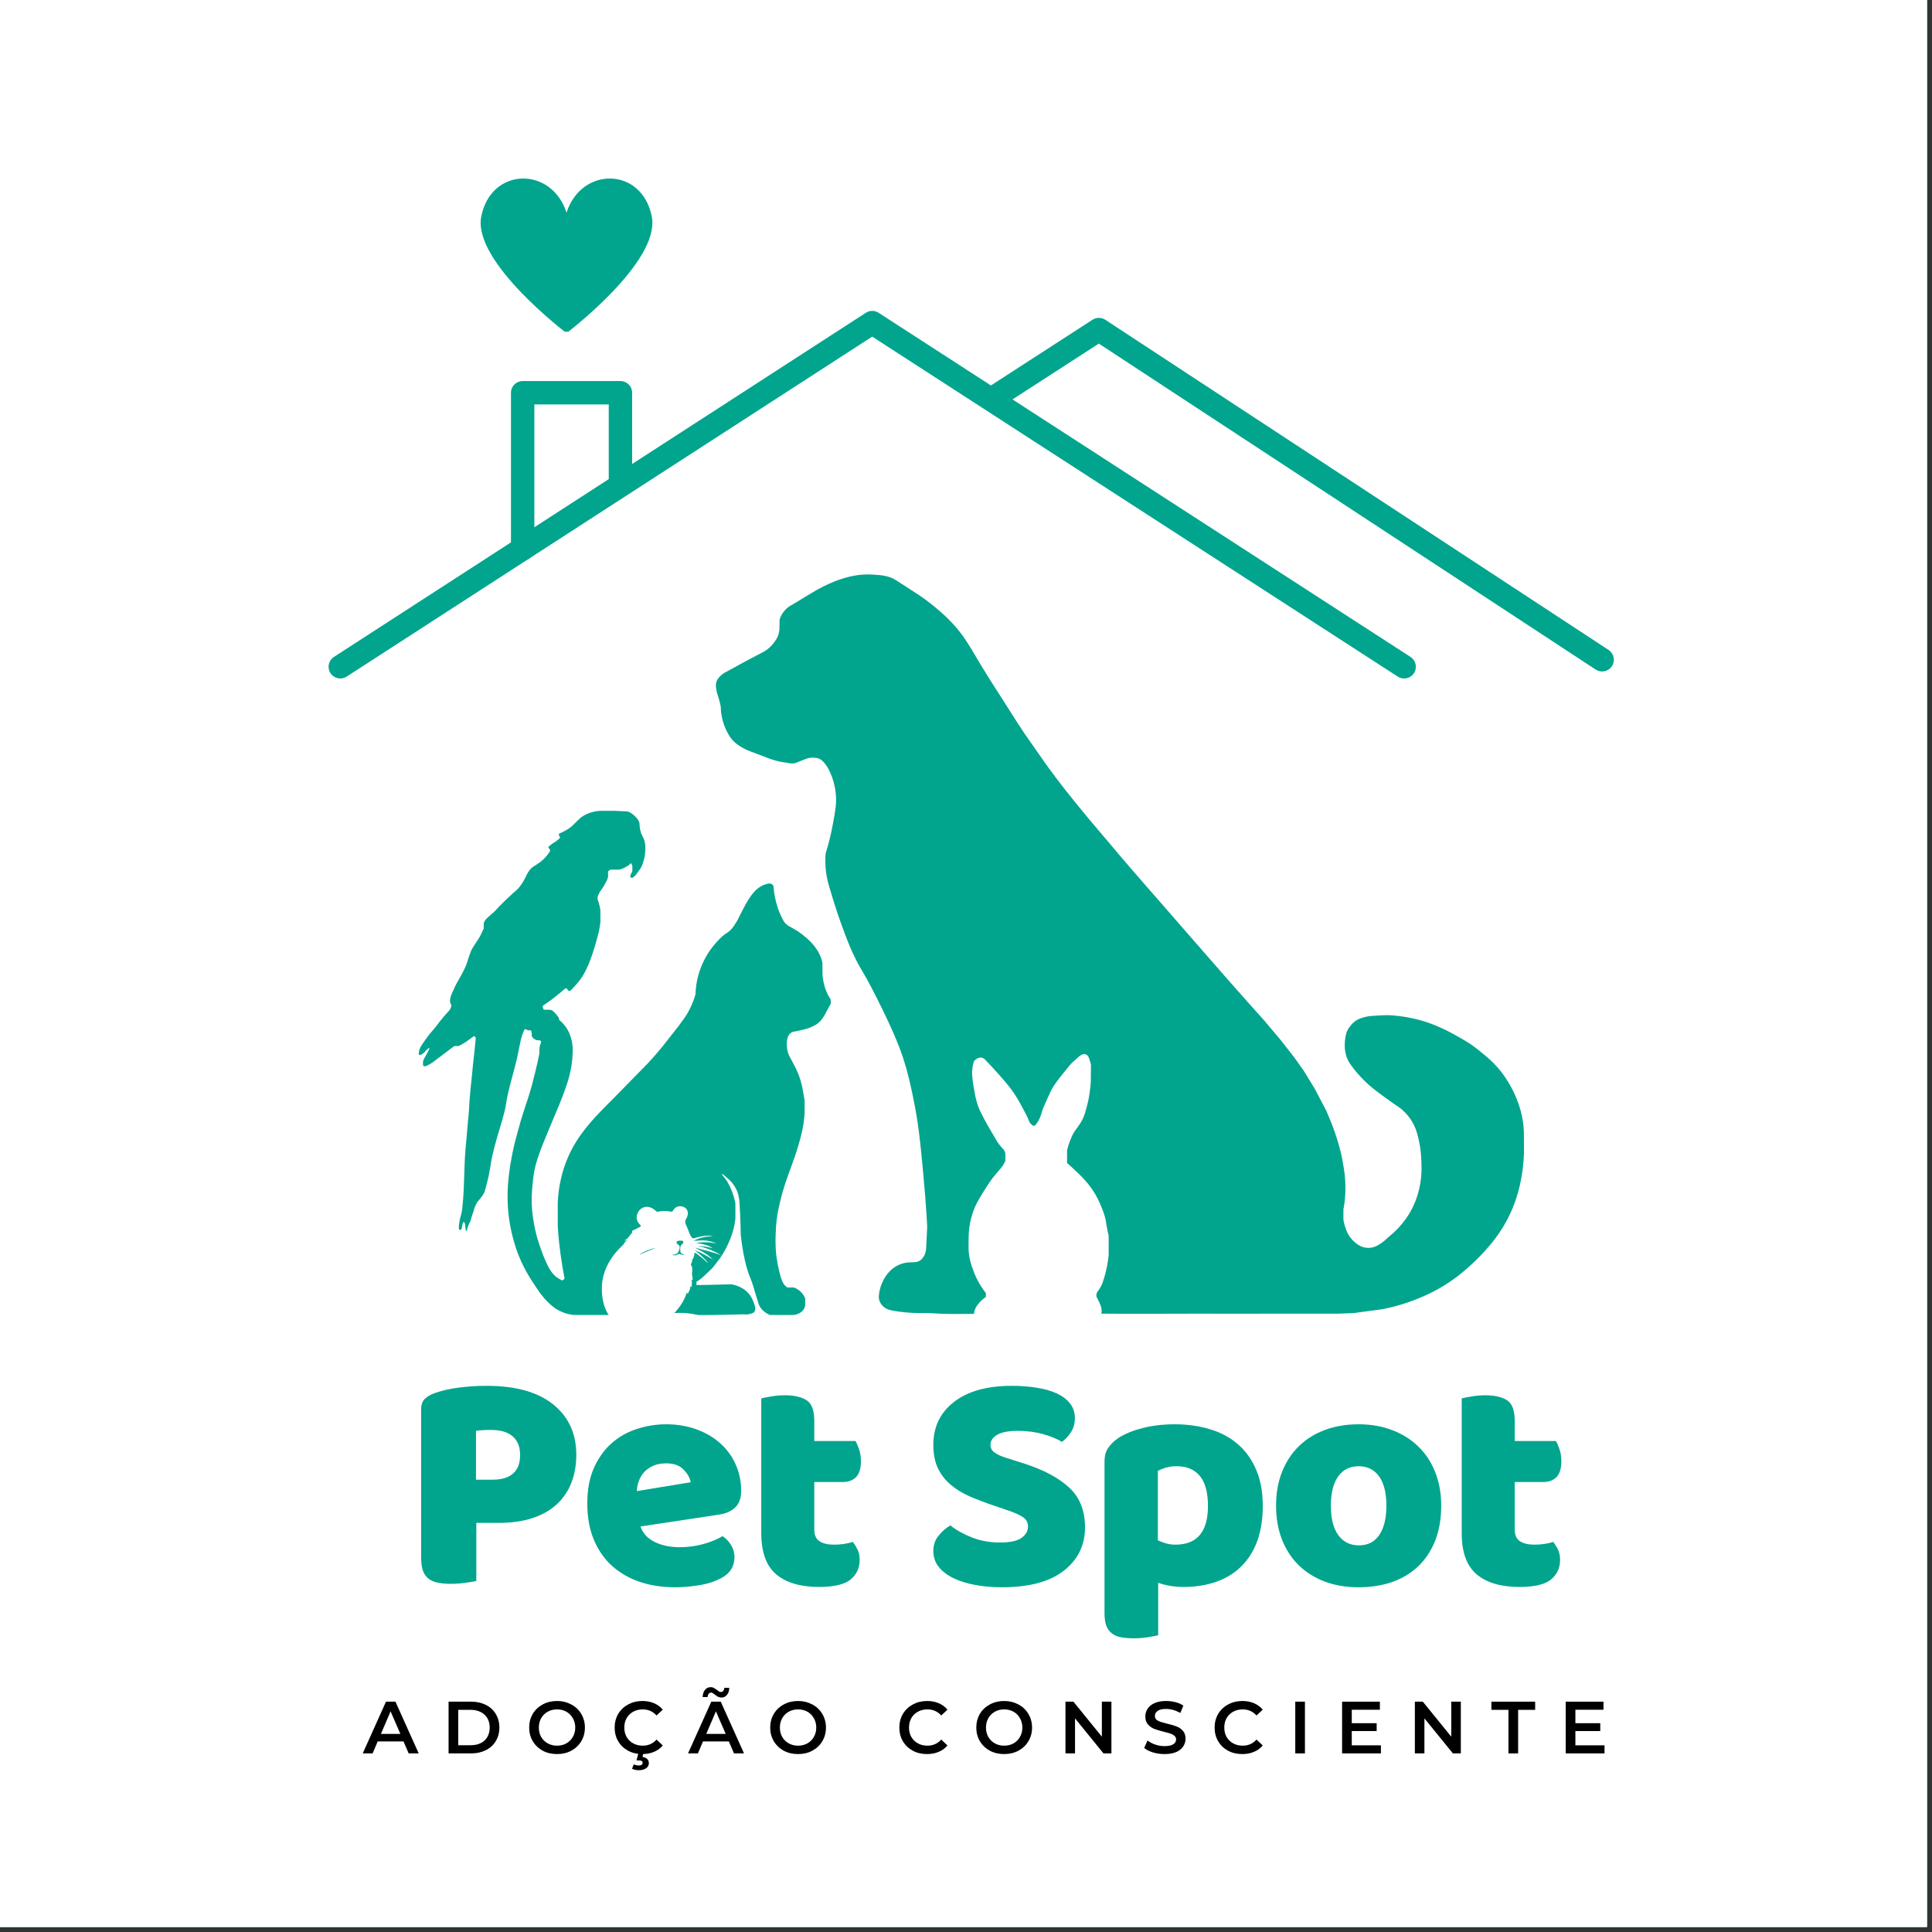 <svg xmlns="http://www.w3.org/2000/svg" xmlns:xlink="http://www.w3.org/1999/xlink" width="375" zoomAndPan="magnify" viewBox="0 0 281.25 281.25" height="375" preserveAspectRatio="xMidYMid meet" version="1.0"><rect x="0" y="0" width="281.25" height="281.25" fill="#333333" stroke="none"/><defs><clipPath id="786a454751"><path d="M 0 0 L 280.504 0 L 280.504 280.504 L 0 280.504 Z M 0 0 " clip-rule="nonzero"/></clipPath><clipPath id="7c6157788d"><path d="M 104 83.609 L 221.883 83.609 L 221.883 191.457 L 104 191.457 Z M 104 83.609 " clip-rule="nonzero"/></clipPath><clipPath id="bf71899af8"><path d="M 60.914 118 L 121 118 L 121 191.457 L 60.914 191.457 Z M 60.914 118 " clip-rule="nonzero"/></clipPath><clipPath id="113b81a9d3"><path d="M 69 25.809 L 95 25.809 L 95 48.289 L 69 48.289 Z M 69 25.809 " clip-rule="nonzero"/></clipPath><clipPath id="96598b749f"><path d="M 47.613 45.137 L 206.277 45.137 L 206.277 98.781 L 47.613 98.781 Z M 47.613 45.137 " clip-rule="nonzero"/></clipPath><clipPath id="c7b13c543e"><path d="M 143 46.199 L 235 46.199 L 235 98 L 143 98 Z M 143 46.199 " clip-rule="nonzero"/></clipPath><clipPath id="efbee8e9cb"><path d="M 87.293 175.527 L 105 175.527 L 105 193.219 L 87.293 193.219 Z M 87.293 175.527 " clip-rule="nonzero"/></clipPath></defs><g clip-path="url(#786a454751)"><path fill="#00ff0080" d="M 0 0 L 280.504 0 L 280.504 280.504 L 0 280.504 Z M 0 0 " fill-opacity="1" fill-rule="nonzero"/><path fill="#ffffff" d="M 0 0 L 280.504 0 L 280.504 280.504 L 0 280.504 Z M 0 0 " fill-opacity="1" fill-rule="nonzero"/><rect x="-28.125" width="337.5" fill="#ffffff" y="-28.125" height="337.5" fill-opacity="1"/><rect x="-28.125" width="337.5" fill="#ffffff" y="-28.125" height="337.5" fill-opacity="1"/></g><g clip-path="url(#7c6157788d)"><path fill="#01a58d" d="M 134.816 181.797 C 134.871 180.719 134.926 179.645 134.98 178.574 C 134.805 175.434 134.586 172.805 134.402 170.867 C 133.98 166.352 133.711 163.527 132.934 159.789 C 132.555 157.969 132.184 156.176 131.402 153.809 C 131.172 153.113 130.328 150.609 127.629 145.266 C 125.324 140.707 125.438 141.543 124.051 138.547 C 124.051 138.547 122.477 135.164 120.695 129.02 C 120.434 128.16 120.266 127.285 120.188 126.387 C 120.129 125.672 120.129 124.953 120.188 124.238 C 120.633 122.836 120.984 121.418 121.242 119.977 C 121.609 118.004 121.789 117.012 121.68 115.68 C 121.441 112.957 120.137 110.633 119.055 110.379 C 118.645 110.281 118.234 110.27 117.816 110.332 C 117.586 110.383 117.395 110.449 117.016 110.59 C 116.645 110.73 116.258 110.891 116.027 110.988 C 115.859 111.07 115.688 111.117 115.508 111.137 C 115.285 111.164 115.062 111.148 114.848 111.094 C 113.961 110.898 114.148 111.051 113.031 110.754 C 112.094 110.508 111.93 110.391 109.297 109.406 C 108.875 109.258 108.477 109.074 108.094 108.855 C 107.926 108.758 107.457 108.492 107.039 108.133 C 106.246 107.445 105.863 106.613 105.609 106.039 C 105.168 105.023 104.938 103.969 104.922 102.863 C 104.875 102.645 104.801 102.301 104.691 101.891 C 104.48 101.117 104.359 100.922 104.277 100.371 C 104.211 99.941 104.16 99.582 104.316 99.18 C 104.426 98.891 104.594 98.703 104.746 98.531 C 104.992 98.254 105.281 98.031 105.609 97.863 L 106.793 97.223 C 107.863 96.637 107.945 96.574 108.598 96.227 C 109.152 95.934 109.809 95.59 110.305 95.332 C 111.191 94.875 111.383 94.781 111.707 94.527 C 112.094 94.223 112.426 93.875 112.719 93.48 C 112.926 93.203 113.141 92.906 113.297 92.457 C 113.391 92.172 113.449 91.883 113.469 91.582 C 113.477 91.117 113.48 90.645 113.488 90.176 C 113.59 89.871 113.727 89.582 113.898 89.309 C 114.07 89.051 114.266 88.812 114.492 88.602 C 114.832 88.277 115.047 88.191 115.785 87.758 C 116.02 87.621 115.52 87.906 117.281 86.844 C 117.949 86.438 118.277 86.238 118.363 86.195 C 119.359 85.598 120.395 85.082 121.477 84.648 C 121.781 84.527 122.137 84.391 122.625 84.238 C 123.188 84.062 124.211 83.75 125.562 83.652 C 126.223 83.609 126.891 83.617 127.551 83.684 C 127.953 83.695 128.352 83.742 128.746 83.82 C 129.066 83.883 129.414 83.961 129.852 84.152 C 130.082 84.254 130.301 84.375 130.516 84.512 L 131.383 85.07 L 132.66 85.902 L 133.629 86.527 C 134.965 87.395 136.148 88.402 136.586 88.781 C 137.145 89.258 137.715 89.75 138.414 90.488 C 139.117 91.219 139.508 91.719 139.648 91.898 C 140.137 92.512 140.465 93.008 140.707 93.371 C 141.195 94.105 141.523 94.68 141.676 94.934 C 142.375 96.145 142.98 97.121 144.199 99.09 C 144.461 99.516 144.336 99.301 146.023 101.938 C 148.074 105.168 148.359 105.621 149.086 106.695 C 149.488 107.285 149.891 107.863 150.703 109.02 C 151.605 110.312 152.086 111 152.602 111.711 C 154.277 114.023 155.711 115.793 156.879 117.23 C 157.766 118.324 158.652 119.379 158.754 119.504 L 159.578 120.477 C 161.129 122.285 161.91 123.242 163.301 124.879 C 164.77 126.602 165.891 127.883 167.746 130.008 C 168.68 131.078 169.461 131.977 170.039 132.629 L 175.57 138.977 C 176.668 140.242 177.781 141.508 178.895 142.777 C 179.82 143.824 180.742 144.867 181.66 145.898 L 183.996 148.508 L 186.414 151.379 L 188.422 153.945 C 188.883 154.598 189.344 155.254 189.812 155.902 C 190.336 156.77 190.863 157.633 191.395 158.496 L 193.09 161.73 C 193.359 162.395 193.637 163.066 193.918 163.734 C 194.18 164.402 194.434 165.129 194.672 165.914 C 194.918 166.695 195.078 167.32 195.234 167.973 C 195.391 168.621 195.457 169.16 195.574 169.754 C 195.836 171.219 195.914 172.695 195.812 174.18 C 195.797 174.488 195.766 174.828 195.711 175.191 C 195.664 175.555 195.621 175.77 195.566 176.023 L 195.566 177.551 C 195.613 177.832 195.676 178.105 195.754 178.383 C 195.863 178.766 195.988 179.188 196.258 179.668 C 196.543 180.164 196.91 180.594 197.359 180.949 C 197.566 181.113 197.879 181.355 198.355 181.52 C 198.617 181.613 198.887 181.656 199.168 181.664 C 199.453 181.664 199.734 181.625 200.004 181.535 C 200.438 181.398 200.719 181.203 201.062 180.973 C 201.461 180.703 201.828 180.395 202.168 180.055 C 202.883 179.484 203.527 178.848 204.102 178.145 C 204.535 177.621 204.926 177.062 205.27 176.477 C 205.531 176.023 205.758 175.559 205.957 175.082 C 206.285 174.289 206.531 173.465 206.695 172.625 C 207 171.043 206.953 169.789 206.902 168.785 C 206.867 168.102 206.809 167.082 206.504 165.797 C 206.344 165.137 206.195 164.543 205.871 163.852 C 205.586 163.254 205.008 162.254 203.84 161.316 C 203.238 160.914 202.391 160.34 201.406 159.605 C 200.27 158.762 199.625 158.285 198.871 157.566 C 198.016 156.758 197.246 155.871 196.566 154.91 C 196.277 154.484 196.066 154.027 195.93 153.535 C 195.812 153.09 195.754 152.637 195.762 152.176 C 195.758 151.727 195.801 151.285 195.891 150.848 C 195.926 150.625 195.984 150.402 196.066 150.188 C 196.234 149.77 196.453 149.496 196.625 149.289 C 196.805 149.059 197.008 148.855 197.242 148.68 C 197.598 148.41 197.918 148.293 198.23 148.188 C 198.727 148.02 199.23 147.922 199.75 147.891 C 199.996 147.871 200.348 147.848 200.77 147.824 C 201.359 147.797 201.664 147.777 202.051 147.781 C 202.434 147.785 202.805 147.82 203.199 147.859 C 203.969 147.938 204.566 148.035 204.848 148.086 C 206.691 148.414 208.457 148.988 210.141 149.801 C 211.043 150.219 211.676 150.578 212.344 150.961 C 213.266 151.48 213.891 151.84 214.676 152.426 C 215.039 152.699 215.359 152.961 215.707 153.246 C 216.316 153.742 216.66 154.031 217.07 154.418 C 217.629 154.945 218.141 155.512 218.605 156.121 C 219.027 156.672 219.414 157.254 219.762 157.855 C 220.266 158.727 220.684 159.637 221.02 160.586 C 221.309 161.391 221.527 162.211 221.664 163.059 C 221.773 163.707 221.832 164.363 221.84 165.023 L 221.852 167.945 C 221.828 168.48 221.781 169.168 221.691 169.953 C 221.586 170.863 221.43 171.762 221.227 172.648 C 220.969 173.762 220.625 174.836 220.195 175.895 C 219.797 176.84 219.332 177.754 218.793 178.637 C 218.004 179.941 217.27 180.824 216.734 181.457 C 215.98 182.344 215.176 183.184 214.316 183.973 C 213.496 184.73 212.168 185.949 210.199 187.152 C 209.234 187.75 208.23 188.27 207.188 188.719 C 205.277 189.559 203.301 190.184 201.254 190.586 L 197.066 191.148 L 194.859 191.234 C 191.105 191.227 188.086 191.23 185.977 191.234 C 183.477 191.242 181.977 191.25 179.188 191.246 L 175.016 191.234 L 169.82 191.246 L 164.004 191.254 L 160.336 191.234 C 160.375 191 160.379 190.762 160.344 190.523 C 160.305 190.223 160.211 190.012 160.039 189.621 C 159.914 189.332 159.773 189.051 159.617 188.777 C 159.598 188.664 159.598 188.547 159.617 188.426 C 159.652 188.211 159.746 188.016 159.902 187.859 C 160.055 187.641 160.195 187.414 160.316 187.176 C 160.453 186.887 160.559 186.617 160.723 186.066 C 160.883 185.523 161.008 185.09 161.145 184.402 C 161.258 183.832 161.34 183.254 161.395 182.672 L 161.395 179.906 C 161.352 179.73 161.289 179.465 161.227 179.141 C 161.086 178.48 161.047 178.105 160.992 177.793 C 160.875 177.113 160.699 176.633 160.434 175.945 C 160.172 175.25 159.859 174.578 159.492 173.934 C 159.043 173.164 158.523 172.453 157.922 171.793 C 157.375 171.168 156.832 170.676 155.961 169.863 L 155.336 169.297 L 155.336 167.469 C 155.445 166.984 155.586 166.52 155.77 166.062 C 155.949 165.602 156.125 165.152 156.469 164.633 C 156.703 164.281 156.812 164.211 157.133 163.715 C 157.305 163.461 157.461 163.195 157.602 162.922 C 157.805 162.5 157.961 162.055 158.07 161.598 C 158.258 160.973 158.383 160.43 158.469 160.012 C 158.59 159.383 158.656 158.883 158.699 158.496 C 158.738 158.113 158.773 157.781 158.793 157.531 C 158.797 156.68 158.805 155.824 158.816 154.969 C 158.723 154.617 158.633 154.324 158.555 154.109 C 158.484 153.891 158.438 153.781 158.324 153.668 C 158.207 153.551 158.066 153.477 157.902 153.449 C 157.844 153.441 157.68 153.43 157.363 153.598 C 157.117 153.734 156.973 153.887 156.809 154.043 C 156.203 154.609 156.219 154.531 155.906 154.871 C 155.734 155.047 155.676 155.133 155.309 155.594 C 154.527 156.57 154.527 156.527 154.203 156.961 C 153.879 157.395 153.621 157.727 153.336 158.184 C 153.055 158.645 152.824 159.145 152.418 160.043 C 152.012 160.949 151.785 161.449 151.652 161.91 C 151.566 162.207 151.512 162.449 151.348 162.801 C 151.176 163.176 150.961 163.516 150.695 163.824 C 150.645 163.859 150.59 163.879 150.531 163.887 C 150.355 163.906 150.234 163.762 150.219 163.742 C 150.109 163.664 150.016 163.578 149.941 163.473 C 149.887 163.391 149.84 163.285 149.75 163.074 C 149.711 162.973 149.652 162.844 149.602 162.719 C 149.41 162.32 149.141 161.789 148.801 161.16 C 148.531 160.66 148.109 159.879 147.566 159.086 C 147.027 158.285 146.488 157.645 145.469 156.488 C 144.961 155.91 144.27 155.148 143.422 154.277 C 143.316 154.145 143.184 154.055 143.023 153.996 C 142.691 153.887 142.402 154.023 142.281 154.082 C 142.07 154.184 141.898 154.336 141.766 154.531 C 141.711 154.762 141.652 154.996 141.59 155.227 C 141.562 155.523 141.535 155.824 141.508 156.121 C 141.512 156.305 141.523 156.574 141.555 156.883 C 141.59 157.293 141.641 157.613 141.703 158 C 141.883 159.047 141.969 159.574 142.098 160.062 C 142.203 160.488 142.336 160.902 142.496 161.309 C 142.633 161.66 142.766 161.914 143.016 162.402 C 143.09 162.555 143.387 163.133 143.871 163.984 C 144.363 164.836 144.23 164.574 144.727 165.438 C 144.984 165.895 145.266 166.395 145.566 166.738 C 145.684 166.871 145.785 167.008 145.91 167.137 C 146.031 167.266 146.129 167.367 146.203 167.492 C 146.277 167.621 146.332 167.762 146.355 167.914 L 146.355 168.992 C 146.301 169.117 146.23 169.262 146.141 169.426 C 146.035 169.613 145.914 169.793 145.777 169.961 C 145.68 170.094 145.574 170.219 145.461 170.336 C 145.461 170.336 145.352 170.457 144.812 171.098 C 144.273 171.738 143.797 172.492 143.367 173.164 C 143.008 173.727 142.758 174.168 142.602 174.43 C 142.324 174.918 142.176 175.168 142.004 175.539 C 141.797 176 141.621 176.477 141.48 176.969 C 141.293 177.605 141.16 178.25 141.082 178.906 C 141.02 179.434 141.016 179.789 141.004 180.488 C 140.988 181.52 140.98 182.035 141.066 182.672 C 141.188 183.496 141.391 184.117 141.562 184.613 C 141.734 185.117 141.93 185.605 142.16 186.086 C 142.535 186.852 142.988 187.566 143.52 188.238 L 143.508 188.824 C 143.371 188.906 143.246 188.992 143.129 189.09 C 142.879 189.293 142.656 189.516 142.457 189.773 C 142.234 190.055 142.055 190.285 141.922 190.648 C 141.852 190.852 141.805 191.055 141.785 191.27 L 140.934 191.27 C 140.539 191.27 140.258 191.273 140.184 191.277 C 138.414 191.301 136.93 191.242 136.93 191.242 C 136.051 191.203 135.977 191.172 135.176 191.152 C 134.375 191.137 134.273 191.152 133.602 191.148 C 132.406 191.129 131.219 191.016 130.039 190.809 C 129.551 190.719 129.121 190.629 128.699 190.285 C 128.555 190.168 128.16 189.832 127.996 189.254 C 127.883 188.867 127.934 188.559 128.012 188.07 C 128.117 187.469 128.316 186.895 128.605 186.352 C 128.789 185.988 129.012 185.648 129.273 185.34 C 129.566 184.98 129.906 184.68 130.297 184.426 C 130.863 184.062 131.48 183.852 132.148 183.781 L 133.305 183.734 C 133.477 183.711 133.637 183.66 133.793 183.578 C 134 183.473 134.172 183.324 134.309 183.141 C 134.707 182.652 134.797 182.043 134.816 181.797 Z M 134.816 181.797 " fill-opacity="1" fill-rule="nonzero"/></g><g clip-path="url(#bf71899af8)"><path fill="#01a58d" d="M 96.949 191.422 C 98.832 191.445 100.758 191.449 102.715 191.438 C 104.586 191.422 106.422 191.387 108.227 191.332 C 108.625 191.387 109.016 191.348 109.398 191.219 C 109.52 191.176 109.637 191.121 109.75 191.062 C 109.82 190.98 109.871 190.883 109.902 190.781 C 109.98 190.559 109.945 190.355 109.891 190.137 C 109.789 189.742 109.645 189.367 109.461 189.008 C 109.32 188.738 109.152 188.484 108.949 188.266 C 108.672 187.953 108.352 187.699 107.988 187.5 C 107.516 187.23 107.012 187.047 106.469 186.965 L 101.926 187.07 L 101.383 187.059 L 101.383 186.598 C 101.496 186.523 101.668 186.426 101.863 186.285 C 102.062 186.152 102.234 185.996 102.711 185.547 C 103.188 185.098 103.469 184.84 103.633 184.664 C 103.793 184.484 103.914 184.344 104.16 184.027 C 104.566 183.508 104.988 182.965 105.434 182.18 C 105.801 181.543 106.105 180.887 106.367 180.199 C 106.594 179.621 106.77 179.02 106.895 178.414 C 106.973 178.016 107.023 177.668 107.055 177.41 L 107.055 175.184 C 107.012 174.953 106.949 174.66 106.855 174.332 C 106.77 174.02 106.668 173.711 106.547 173.406 C 106.41 173.051 106.254 172.703 106.074 172.367 C 105.922 172.09 105.754 171.824 105.574 171.566 C 105.414 171.352 105.242 171.141 105.062 170.938 L 105.234 170.938 L 105.793 171.422 C 106.125 171.715 106.18 171.754 106.289 171.867 C 106.488 172.066 106.664 172.285 106.82 172.523 C 107.223 173.086 107.473 173.707 107.574 174.391 C 107.613 174.625 107.641 174.859 107.652 175.098 C 107.688 175.645 107.715 176.195 107.742 176.758 C 107.789 177.75 107.82 178.727 107.832 179.684 C 107.91 180.477 108 181.156 108.094 181.695 C 108.156 182.094 108.258 182.695 108.438 183.488 C 108.551 183.969 108.676 184.496 108.895 185.16 C 109.113 185.828 109.184 185.863 109.469 186.676 C 109.602 187.047 109.613 187.133 110.07 188.645 C 110.449 189.887 110.496 190.02 110.621 190.223 C 111.027 190.875 111.621 191.227 112.062 191.422 L 114.598 191.434 L 115.496 191.426 C 115.766 191.402 116.016 191.336 116.258 191.223 C 116.434 191.137 116.691 191.016 116.914 190.727 C 117.066 190.52 117.172 190.285 117.223 190.027 L 117.215 189.012 C 117.086 188.691 116.898 188.406 116.664 188.152 C 116.352 187.816 115.977 187.566 115.543 187.422 L 114.609 187.422 C 114.469 187.328 114.34 187.219 114.227 187.09 C 114.094 186.934 113.992 186.77 113.91 186.582 C 113.688 186.105 113.566 185.629 113.473 185.23 C 113.379 184.832 113.289 184.465 113.184 183.891 C 113.078 183.316 113.016 182.797 113 182.691 C 113 182.691 112.953 182.223 112.922 181.703 C 112.844 180.387 112.961 178.734 112.98 178.441 C 113 178.145 113.043 177.691 113.117 177.191 C 113.242 176.328 113.387 175.695 113.539 175.051 C 113.793 173.949 114.055 173.086 114.207 172.598 C 114.363 172.113 114.516 171.68 114.863 170.711 C 115.453 169.043 115.488 169.023 115.762 168.207 C 116.195 166.898 116.438 165.996 116.492 165.785 C 116.668 165.105 116.832 164.469 116.965 163.605 C 117.062 162.957 117.109 162.402 117.137 162 C 117.129 161.383 117.129 160.762 117.125 160.141 C 117.098 159.965 117.047 159.703 116.992 159.387 C 116.875 158.703 116.812 158.359 116.762 158.121 C 116.648 157.602 116.496 157.094 116.312 156.594 C 116.035 155.836 115.727 155.262 115.281 154.422 C 114.934 153.781 114.738 153.465 114.625 152.902 C 114.559 152.574 114.527 152.246 114.543 151.91 C 114.531 151.66 114.562 151.41 114.633 151.164 C 114.695 150.949 114.766 150.711 114.973 150.5 C 115.121 150.344 115.297 150.242 115.508 150.188 C 115.984 150.113 116.383 150.023 116.68 149.953 C 117.301 149.805 117.824 149.672 118.438 149.352 C 118.672 149.234 118.879 149.125 119.121 148.922 C 119.488 148.621 119.695 148.305 119.906 147.988 C 120.117 147.664 120.152 147.531 120.609 146.699 L 120.934 146.137 C 120.969 145.953 120.969 145.773 120.934 145.59 C 120.879 145.367 120.773 145.238 120.668 145.074 C 120.559 144.91 120.438 144.645 120.262 144.223 C 120.023 143.652 119.926 143.168 119.859 142.809 C 119.801 142.504 119.762 142.199 119.738 141.895 C 119.73 141.305 119.727 140.719 119.723 140.133 C 119.68 139.93 119.625 139.734 119.559 139.535 C 119.5 139.359 119.211 138.52 118.398 137.539 C 118.082 137.168 117.742 136.824 117.375 136.512 C 116.648 135.883 115.855 135.348 115.004 134.906 C 114.781 134.805 114.586 134.664 114.414 134.492 C 114.207 134.293 114.047 134.062 113.922 133.797 C 113.625 133.227 113.379 132.637 113.184 132.027 C 113.023 131.539 112.898 131.039 112.801 130.531 C 112.715 130.094 112.652 129.648 112.621 129.199 C 112.625 129.082 112.594 128.969 112.531 128.867 C 112.402 128.676 112.188 128.637 112.102 128.617 C 112.008 128.602 111.938 128.598 111.656 128.668 C 111.465 128.711 111.277 128.773 111.098 128.855 C 110.754 129.02 110.441 129.227 110.152 129.477 C 109.957 129.645 109.543 130.035 108.953 130.953 C 108.664 131.406 108.441 131.824 108.016 132.648 C 107.484 133.68 107.465 133.801 107.141 134.32 C 106.695 135.043 106.387 135.383 106.059 135.645 C 105.824 135.828 105.789 135.816 105.477 136.039 C 105.363 136.125 104.945 136.449 104.359 137.102 C 103.703 137.809 103.145 138.59 102.684 139.438 C 101.789 141.09 101.305 142.852 101.246 144.73 C 101.18 144.977 101.078 145.301 100.949 145.66 C 100.766 146.152 100.551 146.629 100.309 147.09 C 99.91 147.844 99.543 148.34 98.859 149.266 C 98.676 149.504 98.344 149.93 97.68 150.77 C 96.941 151.719 96.57 152.188 96.332 152.48 C 95.605 153.359 95.031 154 94.699 154.363 C 93.988 155.148 93.797 155.309 92.164 156.977 C 90.527 158.645 90.578 158.613 89.41 159.797 C 88.375 160.836 88.309 160.879 87.707 161.508 C 86.906 162.34 86.273 163 85.516 163.938 C 85.004 164.574 84.461 165.246 83.855 166.23 C 83.445 166.895 83.078 167.586 82.758 168.297 C 82.27 169.391 81.898 170.527 81.637 171.703 C 81.387 172.816 81.238 173.945 81.195 175.086 L 81.195 178.484 C 81.246 179.445 81.32 180.238 81.387 180.82 C 81.449 181.402 81.508 181.883 81.582 182.453 C 81.664 183.023 81.746 183.629 81.883 184.469 C 81.98 185.043 82.074 185.535 82.145 185.891 C 82.219 186.09 82.164 186.234 81.984 186.34 C 81.855 186.41 81.68 186.375 81.547 186.246 C 81.359 186.156 81.188 186.047 81.023 185.922 C 80.742 185.699 80.488 185.438 80.277 185.145 C 80.137 184.953 79.871 184.574 79.453 183.641 C 79.164 183 78.984 182.496 78.785 181.957 C 78.59 181.41 78.418 180.93 78.238 180.305 C 78.012 179.516 77.832 178.723 77.695 177.914 C 77.57 177.172 77.336 175.703 77.418 173.875 C 77.441 173.305 77.492 172.773 77.516 172.516 C 77.562 172.055 77.641 171.25 77.797 170.418 C 78 169.359 78.266 168.617 78.633 167.578 C 78.828 167.023 79.113 166.336 79.676 164.965 C 79.98 164.219 80.234 163.621 80.516 162.949 C 81.105 161.543 81.211 161.324 81.406 160.84 C 81.734 160.047 82.188 158.883 82.672 157.379 C 82.809 156.922 82.941 156.422 83.055 155.867 C 83.172 155.32 83.234 154.852 83.289 154.398 C 83.312 154.16 83.34 153.828 83.355 153.434 C 83.379 153.082 83.379 152.73 83.355 152.383 C 83.312 151.797 83.191 151.238 82.988 150.695 C 82.805 150.188 82.543 149.719 82.215 149.293 C 81.977 148.984 81.703 148.715 81.402 148.473 C 81.406 148.383 81.391 148.293 81.355 148.211 C 81.328 148.133 81.289 148.062 81.234 148.004 C 81.09 147.801 80.93 147.605 80.758 147.422 C 80.5 147.16 80.375 147.078 80.238 147.035 C 80.145 147.008 80.047 146.992 79.953 146.992 L 79.551 146.992 L 79.164 146.98 C 79.113 146.891 79.074 146.805 79.043 146.75 C 79.012 146.695 78.992 146.602 78.992 146.578 C 78.996 146.492 79.035 146.414 79.102 146.355 L 79.453 146.113 C 79.641 145.984 80.02 145.723 80.34 145.492 C 80.652 145.262 81 144.973 81.609 144.473 L 82.27 143.906 L 82.547 143.906 C 82.555 143.949 82.566 143.988 82.594 144.027 C 82.617 144.059 82.645 144.094 82.672 144.121 C 82.738 144.207 82.734 144.223 82.762 144.246 C 82.785 144.266 82.871 144.281 83.016 144.211 C 83.168 144.137 83.273 143.98 83.43 143.812 C 83.758 143.48 84.059 143.137 84.344 142.773 C 84.875 142.082 85.188 141.441 85.422 140.953 C 85.75 140.277 85.926 139.766 86.215 138.949 C 86.473 138.215 86.621 137.676 86.809 137.012 C 87.113 135.977 87.199 135.535 87.242 135.301 C 87.332 134.848 87.375 134.465 87.406 134.191 L 87.398 132.48 C 87.344 132.109 87.258 131.742 87.152 131.387 C 87.105 131.219 87.055 131.059 86.996 130.906 L 86.996 130.527 C 87.094 130.32 87.188 130.105 87.289 129.895 L 87.922 128.957 L 88.398 128.051 L 88.527 127.633 L 88.512 126.875 L 88.789 126.613 L 89.316 126.594 L 90.059 126.605 C 90.277 126.566 90.492 126.504 90.695 126.418 C 90.859 126.344 91.016 126.266 91.164 126.176 C 91.355 126.066 91.508 125.969 91.621 125.883 C 91.652 125.852 91.691 125.816 91.719 125.777 C 91.75 125.742 91.77 125.719 91.793 125.688 L 91.887 125.688 C 91.906 125.723 91.93 125.762 91.949 125.801 C 91.992 125.879 92.027 125.965 92.051 126.051 C 92.051 126.293 92.055 126.543 92.055 126.781 C 92.043 126.836 92.023 126.891 92.004 126.945 C 91.969 127.023 91.93 127.094 91.887 127.168 C 91.844 127.227 91.812 127.289 91.785 127.355 C 91.77 127.406 91.723 127.547 91.789 127.68 C 91.816 127.723 91.848 127.758 91.891 127.793 C 91.93 127.793 91.969 127.793 92.008 127.781 C 92.055 127.777 92.094 127.762 92.133 127.742 C 92.215 127.691 92.289 127.637 92.359 127.57 C 92.473 127.465 92.578 127.352 92.668 127.227 C 93.262 126.398 93.293 126.359 93.355 126.23 C 93.453 126.027 93.539 125.812 93.605 125.594 C 93.715 125.266 93.801 124.934 93.871 124.594 C 93.895 124.316 93.926 124.043 93.949 123.762 C 93.949 123.617 93.945 123.465 93.945 123.312 C 93.945 123.07 93.918 122.828 93.867 122.59 C 93.824 122.398 93.762 122.219 93.684 122.043 L 93.336 121.309 C 93.277 121.102 93.223 120.891 93.164 120.676 C 93.141 120.371 93.105 120.07 93.078 119.762 C 93.031 119.637 92.977 119.516 92.91 119.402 C 92.812 119.234 92.695 119.082 92.559 118.941 C 92.402 118.773 92.23 118.625 92.043 118.488 C 91.906 118.383 91.766 118.297 91.609 118.223 C 91.523 118.184 91.434 118.148 91.34 118.121 L 89.379 118.035 L 87.312 118.035 C 86.875 118.07 86.145 118.176 85.418 118.508 C 85.141 118.629 84.887 118.773 84.645 118.949 C 84.535 119.039 84.43 119.121 84.023 119.512 C 83.34 120.176 83.395 120.16 83.176 120.336 C 82.883 120.574 82.562 120.777 82.234 120.953 C 81.93 121.117 81.664 121.234 81.461 121.324 C 81.414 121.34 81.383 121.375 81.359 121.414 C 81.34 121.469 81.34 121.523 81.359 121.578 C 81.387 121.645 81.418 121.707 81.457 121.766 C 81.508 121.855 81.535 121.879 81.535 121.926 C 81.535 121.969 81.414 122.102 81.367 122.137 C 81.16 122.27 80.988 122.469 80.77 122.59 C 80.449 122.766 80.16 122.98 79.898 123.23 C 79.883 123.242 79.816 123.297 79.824 123.359 C 79.828 123.426 79.848 123.43 79.898 123.488 L 79.996 123.578 C 80.039 123.617 80.066 123.668 80.078 123.723 C 80.082 123.773 80.078 123.824 80.059 123.875 C 80.043 123.926 80.023 123.973 80 124.02 C 79.914 124.148 79.793 124.32 79.641 124.508 C 79.43 124.773 79.199 125.02 78.941 125.246 C 78.758 125.406 78.566 125.551 78.359 125.688 C 77.734 126.133 77.609 126.121 77.316 126.418 C 77.152 126.582 77.008 126.77 76.887 126.969 C 76.723 127.223 76.68 127.355 76.457 127.797 C 76.309 128.07 76.23 128.23 76.117 128.414 C 75.852 128.855 75.535 129.254 75.164 129.609 C 75 129.766 75.031 129.719 74.648 130.055 C 74.562 130.137 74.344 130.332 73.957 130.695 C 73.57 131.066 73.199 131.418 72.664 131.969 C 72.125 132.527 72.195 132.5 71.977 132.699 C 71.754 132.902 71.246 133.332 70.855 133.699 C 70.715 133.828 70.602 133.984 70.516 134.16 C 70.473 134.242 70.445 134.332 70.418 134.422 L 70.418 135.156 C 70.367 135.285 70.281 135.473 70.176 135.691 C 70.125 135.801 70.004 136.055 69.91 136.246 C 69.727 136.582 69.586 136.777 69.395 137.07 C 68.949 137.738 68.727 138.074 68.527 138.527 C 68.477 138.652 68.379 138.945 68.18 139.527 C 67.984 140.117 67.953 140.25 67.848 140.523 C 67.809 140.625 67.688 140.926 67.332 141.617 C 66.93 142.387 66.852 142.434 66.457 143.18 C 66.07 143.922 66.266 143.637 65.859 144.449 C 65.859 144.449 65.57 145.016 65.516 145.531 C 65.5 145.637 65.5 145.742 65.52 145.852 C 65.562 146.09 65.668 146.145 65.691 146.34 C 65.715 146.539 65.66 146.605 65.605 146.734 C 65.527 146.941 65.406 147.121 65.25 147.27 C 64.879 147.637 64.566 148.059 64.227 148.453 C 63.883 148.848 64.023 148.738 63.438 149.465 C 62.848 150.184 62.762 150.246 62.316 150.824 C 62.215 150.961 62.32 150.824 61.73 151.637 C 61.527 151.91 61.277 152.258 61.102 152.68 C 61.035 152.855 60.996 153.035 60.977 153.219 C 60.953 153.402 60.945 153.492 60.996 153.543 C 61.113 153.652 61.434 153.48 61.617 153.332 C 61.801 153.191 61.84 153.129 62.031 152.906 C 62.145 152.781 62.297 152.691 62.418 152.578 C 62.43 152.566 62.469 152.523 62.488 152.535 C 62.516 152.555 62.504 152.625 62.5 152.648 C 62.484 152.719 62.461 152.785 62.422 152.848 C 62.391 152.906 62.367 152.965 62.332 153.023 C 62.242 153.172 62.242 153.207 62 153.648 C 61.723 154.152 61.668 154.223 61.613 154.426 C 61.582 154.547 61.566 154.668 61.57 154.793 C 61.574 154.969 61.578 155.102 61.645 155.168 C 61.84 155.371 62.504 154.961 62.77 154.797 C 63.035 154.633 63.266 154.453 63.625 154.168 C 63.984 153.887 63.664 154.148 65.418 152.816 L 66.129 152.277 L 66.758 152.277 C 67.086 152.113 67.363 151.957 67.57 151.832 C 67.953 151.598 68.238 151.387 68.465 151.219 C 68.691 151.051 68.781 150.98 68.887 150.902 C 68.93 150.859 68.98 150.844 69.043 150.848 C 69.09 150.859 69.129 150.883 69.156 150.922 C 69.211 150.98 69.246 151.047 69.258 151.129 C 69.25 151.211 69.238 151.344 69.223 151.504 C 69.125 152.402 69.086 152.809 69.039 153.305 C 68.953 154.117 68.957 153.996 68.863 154.902 C 68.777 155.73 68.781 155.75 68.688 156.711 C 68.582 157.75 68.566 157.77 68.492 158.582 C 68.438 159.152 68.395 159.625 68.348 160.262 C 68.297 160.988 68.312 161.027 68.266 161.68 C 68.219 162.328 68.199 162.445 68.105 163.418 C 68.023 164.32 68.039 164.227 67.926 165.52 C 67.816 166.809 67.801 166.863 67.75 167.504 C 67.684 168.375 67.652 169.051 67.637 169.449 C 67.605 170.113 67.602 170.336 67.578 171.207 C 67.52 172.922 67.488 173.781 67.418 174.59 C 67.312 175.781 67.258 176.375 67.16 176.699 C 66.988 177.25 66.871 177.82 66.805 178.402 C 66.797 178.484 66.793 178.574 66.797 178.66 C 66.793 178.871 66.801 178.926 66.84 178.969 C 66.879 179.02 66.91 179.059 67 179.051 C 67.086 179.043 67.145 178.965 67.172 178.938 C 67.195 178.906 67.23 178.781 67.258 178.578 C 67.305 178.281 67.348 178.172 67.359 178.133 C 67.402 178.023 67.453 177.875 67.52 177.875 C 67.59 177.875 67.715 178.23 67.719 178.246 C 67.723 178.395 67.73 178.52 67.738 178.613 C 67.746 178.719 67.758 178.828 67.777 178.934 C 67.805 179.059 67.836 179.219 67.883 179.223 C 67.93 179.227 67.945 179.117 68.039 178.828 C 68.125 178.535 68.164 178.441 68.211 178.32 C 68.309 178.074 68.348 178.066 68.449 177.84 C 68.547 177.613 68.527 177.57 68.621 177.258 C 68.711 176.945 68.723 176.977 68.887 176.473 C 69.051 175.965 69.039 175.926 69.145 175.664 C 69.227 175.457 69.32 175.262 69.438 175.078 C 69.629 174.766 69.73 174.727 70.004 174.375 C 70.184 174.152 70.34 173.918 70.465 173.664 C 70.551 173.504 70.582 173.398 70.777 172.652 C 70.949 171.988 71.031 171.648 71.113 171.297 C 71.188 170.941 71.25 170.602 71.293 170.367 C 71.438 169.57 71.441 169.391 71.555 168.801 C 71.637 168.359 71.711 168.059 71.832 167.555 C 71.902 167.262 72.031 166.75 72.32 165.742 C 72.613 164.734 72.668 164.582 73.016 163.379 C 73.258 162.539 73.375 162.113 73.449 161.809 C 73.691 160.809 73.637 160.676 73.883 159.5 C 74.004 158.902 74.121 158.465 74.336 157.633 C 74.465 157.141 74.469 157.141 74.77 156 C 75.133 154.637 75.195 154.375 75.227 154.223 C 75.285 153.957 75.375 153.539 75.543 152.699 C 75.766 151.605 75.836 151.207 76.043 150.625 C 76.133 150.355 76.242 150.098 76.363 149.84 L 76.625 149.84 C 76.684 149.891 76.746 149.938 76.812 149.984 L 77.312 149.996 L 77.41 150.457 C 77.406 150.57 77.406 150.691 77.406 150.805 C 77.465 150.949 77.555 151.07 77.672 151.168 C 77.77 151.254 78.02 151.438 78.344 151.445 C 78.473 151.445 78.57 151.422 78.664 151.492 C 78.742 151.551 78.781 151.625 78.781 151.723 C 78.781 151.777 78.758 151.797 78.703 151.906 C 78.703 151.906 78.684 151.953 78.625 152.109 C 78.488 152.484 78.523 153.199 78.523 153.199 C 78.531 153.359 78.438 153.777 78.262 154.609 C 78.227 154.766 78.145 155.141 77.91 156.09 C 77.676 157.047 77.57 157.453 77.422 158.02 C 77.379 158.145 77.219 158.746 76.969 159.547 C 76.777 160.164 76.742 160.238 76.367 161.395 C 76.09 162.242 75.957 162.664 75.824 163.102 C 75.645 163.707 75.527 164.152 75.332 164.875 C 75.074 165.828 74.945 166.301 74.82 166.852 C 74.672 167.5 74.477 168.41 74.301 169.492 C 74.137 170.492 74.062 171.203 74.043 171.398 C 74 171.793 73.969 172.133 73.953 172.391 C 73.867 173.57 73.867 174.754 73.953 175.938 C 74.027 176.977 74.16 177.777 74.219 178.125 C 74.25 178.312 74.387 179.098 74.648 180.121 C 74.754 180.512 74.906 181.102 75.164 181.852 C 75.277 182.191 75.508 182.82 75.852 183.586 C 75.988 183.883 76.246 184.445 76.629 185.133 C 76.73 185.316 77.031 185.855 77.57 186.684 C 78.289 187.777 78.645 188.328 79.211 188.973 C 80.215 190.113 80.957 190.555 81.191 190.684 C 81.445 190.824 81.699 190.945 81.969 191.051 C 82.469 191.246 82.988 191.371 83.52 191.426 L 96.949 191.426 Z M 96.949 191.422 " fill-opacity="1" fill-rule="nonzero"/></g><g clip-path="url(#113b81a9d3)"><path fill="#01a58d" d="M 94.887 31.543 C 93.48 24.301 84.648 24.18 82.473 30.953 C 80.293 24.18 71.465 24.301 70.055 31.543 C 68.777 38.121 82.473 48.492 82.473 48.492 C 82.473 48.492 96.168 38.121 94.887 31.543 Z M 94.887 31.543 " fill-opacity="1" fill-rule="nonzero"/></g><g clip-path="url(#96598b749f)"><path fill="#01a58d" d="M 50.465 98.496 L 126.973 49.004 C 126.973 49.004 203.477 98.496 203.477 98.496 C 204.27 99.008 205.328 98.781 205.84 97.992 C 206.352 97.199 206.125 96.141 205.332 95.629 C 205.332 95.629 127.898 45.531 127.898 45.531 C 127.332 45.168 126.609 45.168 126.047 45.531 C 126.047 45.531 48.613 95.629 48.613 95.629 C 47.82 96.141 47.594 97.199 48.105 97.992 C 48.617 98.781 49.672 99.008 50.465 98.496 Z M 50.465 98.496 " fill-opacity="1" fill-rule="evenodd"/></g><g clip-path="url(#c7b13c543e)"><path fill="#01a58d" d="M 145.887 59.121 L 159.961 50.02 C 159.961 50.02 232.293 97.473 232.293 97.473 C 233.078 97.988 234.141 97.77 234.656 96.98 C 235.172 96.188 234.953 95.133 234.164 94.613 C 234.164 94.613 160.902 46.551 160.902 46.551 C 160.336 46.184 159.609 46.18 159.039 46.547 C 159.039 46.547 152.809 50.574 144.031 56.254 C 143.238 56.766 143.012 57.824 143.523 58.621 C 144.035 59.406 145.094 59.637 145.887 59.121 Z M 145.887 59.121 " fill-opacity="1" fill-rule="evenodd"/></g><path fill="#01a58d" d="M 92.023 70.082 L 92.023 57.172 C 92.023 56.234 91.258 55.473 90.32 55.473 L 76.082 55.473 C 75.141 55.473 74.383 56.234 74.383 57.172 L 74.383 79.891 C 74.383 80.828 75.141 81.59 76.082 81.59 C 77.023 81.59 77.789 80.828 77.789 79.891 L 77.789 58.875 C 77.789 58.875 88.617 58.875 88.617 58.875 L 88.617 70.082 C 88.617 71.016 89.379 71.777 90.32 71.777 C 91.258 71.777 92.023 71.016 92.023 70.082 Z M 92.023 70.082 " fill-opacity="1" fill-rule="evenodd"/><g clip-path="url(#efbee8e9cb)"><path fill="#ffffff" d="M 100.438 187.18 C 100.562 187.676 100.27 187.984 100.129 188.34 C 100 188.32 100.07 188.195 99.977 188.141 C 99.664 189.277 99.012 190.215 98.18 191.141 C 100.473 191.012 102.535 191.426 104.324 192.812 C 102.312 192.133 100.258 191.977 98.113 192.199 C 98.223 192.332 98.309 192.41 98.367 192.512 C 98.539 192.793 98.414 193.008 98.086 193.004 C 97.961 193.004 97.844 193.02 97.73 193.082 C 97.539 193.191 97.336 193.199 97.129 193.121 C 97.047 193.094 96.965 193.059 96.879 193.09 C 96.488 193.215 96.176 193.059 95.895 192.809 C 95.727 192.656 95.586 192.641 95.367 192.723 C 93.965 193.281 92.543 193.391 91.109 192.836 C 90.93 192.766 90.75 192.723 90.559 192.742 C 90.012 192.789 89.582 192.559 89.215 192.184 C 88.383 191.34 87.941 190.289 87.742 189.145 C 87.297 186.598 87.977 184.34 89.617 182.359 C 89.945 181.969 90.305 181.602 90.676 181.25 C 90.891 181.043 90.934 180.672 91.379 180.602 C 91.168 180.531 91.07 180.656 90.953 180.609 C 90.953 180.598 90.945 180.566 90.949 180.562 C 91.434 180.309 91.684 179.836 92.016 179.434 C 92.102 179.332 91.922 179.148 92.16 179.105 C 92.309 179.074 92.449 178.965 92.59 178.895 C 92.742 178.816 92.898 178.738 93.047 178.66 C 93.371 178.484 93.367 178.484 93.109 178.223 C 92.59 177.695 92.535 176.984 92.969 176.332 C 93.352 175.754 94.062 175.531 94.715 175.785 C 95.016 175.898 95.262 176.082 95.496 176.293 C 95.594 176.379 95.684 176.422 95.828 176.387 C 96.422 176.25 97.027 176.25 97.621 176.379 C 97.797 176.418 97.895 176.375 97.984 176.215 C 98.238 175.781 98.629 175.551 99.141 175.602 C 99.93 175.68 100.332 176.359 100.047 177.105 C 100.02 177.184 100 177.277 99.949 177.34 C 99.641 177.723 99.742 178.086 99.941 178.484 C 100.117 178.836 100.238 179.219 100.383 179.586 C 100.422 179.684 100.465 179.781 100.52 179.867 C 100.812 180.328 100.812 180.328 101.332 180.172 C 102.234 179.906 103.141 179.809 103.789 179.938 C 103.301 179.973 102.812 180.012 102.336 180.125 C 101.863 180.238 101.406 180.395 100.969 180.637 C 101.539 180.629 102.102 180.531 102.668 180.59 C 103.23 180.652 103.785 180.758 104.285 181.043 C 103.305 180.766 102.316 180.809 101.32 180.938 C 101.742 181 102.16 181.078 102.57 181.188 C 102.988 181.301 103.395 181.441 103.746 181.707 C 103.047 181.496 102.32 181.418 101.594 181.344 C 102.801 181.664 103.965 182.09 105.023 182.758 C 103.77 182.25 102.449 181.98 101.152 181.621 C 101.617 181.871 102.09 182.102 102.531 182.383 C 102.98 182.668 103.422 182.957 103.785 183.363 C 102.938 182.84 102.074 182.359 101.129 182.008 C 101.812 182.551 102.488 183.09 103.074 183.824 C 102.906 183.789 102.852 183.699 102.781 183.633 C 102.328 183.188 101.828 182.801 101.305 182.441 C 101.141 182.332 101.066 182.348 101.074 182.555 C 101.098 182.867 100.918 183.133 100.793 183.395 C 100.715 183.566 100.727 183.797 100.668 183.863 C 100.414 184.172 100.805 184.336 100.766 184.559 C 100.727 184.777 100.812 185.004 100.762 185.18 C 100.664 185.52 100.836 185.809 100.816 186.117 C 100.812 186.188 100.961 186.371 100.707 186.312 C 100.707 186.375 100.691 186.441 100.703 186.504 C 100.754 186.746 100.707 186.988 100.676 187.234 C 100.672 187.293 100.66 187.367 100.605 187.375 C 100.52 187.383 100.535 187.277 100.438 187.18 Z M 97.793 182.676 C 98.098 182.762 98.406 182.789 98.684 182.598 C 98.805 182.516 98.898 182.523 99.02 182.586 C 99.207 182.668 99.398 182.715 99.633 182.602 C 99.227 182.555 99.059 182.438 99.039 182.113 C 99.008 181.734 98.969 181.336 99.355 181.066 C 99.453 181 99.508 180.891 99.465 180.77 C 99.426 180.641 99.312 180.605 99.191 180.605 C 99.062 180.602 98.93 180.602 98.801 180.625 C 98.676 180.652 98.52 180.652 98.484 180.82 C 98.457 180.969 98.57 181.059 98.668 181.145 C 98.762 181.223 98.887 181.258 98.922 181.402 C 99.016 181.762 98.797 182.336 98.48 182.531 C 98.266 182.66 98.027 182.633 97.793 182.676 Z M 95.465 181.656 C 94.746 181.773 93.32 182.383 93.07 182.648 C 93.871 182.316 94.672 181.988 95.465 181.656 Z M 95.465 181.656 " fill-opacity="1" fill-rule="nonzero"/></g><path fill="#01a58d" d="M 71.723 215.406 C 73.004 215.406 73.992 215.113 74.676 214.52 C 75.367 213.926 75.715 213.016 75.715 211.785 C 75.715 210.625 75.352 209.73 74.641 209.102 C 73.922 208.477 72.879 208.164 71.504 208.164 C 71.012 208.164 70.602 208.176 70.281 208.195 C 69.953 208.211 69.625 208.242 69.293 208.297 L 69.293 215.406 Z M 69.34 230.145 C 69.008 230.238 68.473 230.324 67.75 230.414 C 67.031 230.516 66.324 230.566 65.621 230.566 C 64.914 230.566 64.293 230.508 63.758 230.398 C 63.223 230.297 62.77 230.109 62.398 229.828 C 62.039 229.551 61.766 229.168 61.578 228.688 C 61.398 228.195 61.309 227.555 61.309 226.758 L 61.309 205.129 C 61.309 204.492 61.48 204 61.828 203.652 C 62.188 203.297 62.672 203.012 63.289 202.797 C 64.328 202.43 65.512 202.16 66.844 201.992 C 68.172 201.824 69.508 201.742 70.852 201.742 C 75.078 201.742 78.305 202.648 80.543 204.457 C 82.777 206.262 83.895 208.699 83.895 211.785 C 83.895 213.285 83.652 214.645 83.176 215.859 C 82.707 217.066 82 218.105 81.062 218.977 C 80.133 219.852 78.953 220.52 77.523 220.992 C 76.102 221.461 74.461 221.695 72.594 221.695 L 69.34 221.695 Z M 69.34 230.145 " fill-opacity="1" fill-rule="nonzero"/><path fill="#01a58d" d="M 98.254 231.066 C 96.445 231.066 94.766 230.816 93.223 230.312 C 91.68 229.801 90.332 229.039 89.184 228.031 C 88.043 227.027 87.141 225.762 86.484 224.227 C 85.82 222.695 85.496 220.906 85.496 218.859 C 85.496 216.84 85.82 215.102 86.484 213.645 C 87.141 212.195 88 211.004 89.066 210.074 C 90.141 209.137 91.363 208.449 92.738 208.012 C 94.113 207.566 95.52 207.34 96.965 207.34 C 98.582 207.34 100.059 207.59 101.391 208.078 C 102.719 208.562 103.863 209.23 104.828 210.09 C 105.801 210.953 106.555 211.98 107.09 213.176 C 107.629 214.363 107.895 215.66 107.895 217.066 C 107.895 218.105 107.598 218.906 107.008 219.465 C 106.426 220.016 105.617 220.363 104.574 220.504 L 93.242 222.215 C 93.586 223.219 94.281 223.977 95.32 224.477 C 96.359 224.98 97.551 225.234 98.891 225.234 C 100.141 225.234 101.328 225.078 102.445 224.762 C 103.562 224.441 104.477 224.059 105.18 223.621 C 105.672 223.938 106.086 224.371 106.422 224.914 C 106.754 225.465 106.922 226.047 106.922 226.656 C 106.922 228.031 106.277 229.055 104.996 229.727 C 104.012 230.254 102.906 230.602 101.691 230.781 C 100.473 230.973 99.328 231.066 98.254 231.066 Z M 96.965 213.027 C 96.227 213.027 95.59 213.152 95.051 213.395 C 94.523 213.641 94.086 213.957 93.742 214.332 C 93.41 214.715 93.156 215.148 92.988 215.625 C 92.82 216.094 92.727 216.578 92.703 217.066 L 100.551 215.777 C 100.449 215.172 100.105 214.562 99.527 213.949 C 98.945 213.336 98.09 213.027 96.965 213.027 Z M 96.965 213.027 " fill-opacity="1" fill-rule="nonzero"/><path fill="#01a58d" d="M 118.539 222.668 C 118.539 223.465 118.789 224.027 119.293 224.359 C 119.797 224.695 120.504 224.863 121.422 224.863 C 121.879 224.863 122.355 224.832 122.848 224.762 C 123.34 224.688 123.77 224.586 124.141 224.461 C 124.406 224.797 124.641 225.176 124.844 225.586 C 125.043 226 125.145 226.5 125.145 227.078 C 125.145 228.242 124.711 229.191 123.836 229.926 C 122.965 230.652 121.426 231.02 119.227 231.02 C 116.531 231.02 114.457 230.406 113.004 229.191 C 111.551 227.961 110.824 225.969 110.824 223.219 L 110.824 203.57 C 111.16 203.48 111.641 203.383 112.27 203.285 C 112.891 203.176 113.559 203.117 114.262 203.117 C 115.613 203.117 116.664 203.359 117.414 203.836 C 118.16 204.305 118.539 205.309 118.539 206.84 L 118.539 209.773 L 124.543 209.773 C 124.73 210.109 124.91 210.527 125.078 211.031 C 125.246 211.535 125.328 212.094 125.328 212.707 C 125.328 213.781 125.086 214.559 124.609 215.039 C 124.141 215.508 123.508 215.742 122.715 215.742 L 118.539 215.742 Z M 118.539 222.668 " fill-opacity="1" fill-rule="nonzero"/><path fill="#01a58d" d="M 144.926 219.262 C 143.57 218.805 142.34 218.34 141.234 217.871 C 140.137 217.395 139.195 216.816 138.402 216.145 C 137.605 215.473 136.984 214.676 136.539 213.746 C 136.09 212.809 135.871 211.668 135.871 210.324 C 135.871 207.723 136.867 205.645 138.871 204.09 C 140.883 202.523 143.691 201.742 147.305 201.742 C 148.621 201.742 149.844 201.836 150.977 202.027 C 152.105 202.207 153.074 202.488 153.879 202.863 C 154.691 203.246 155.328 203.738 155.789 204.34 C 156.246 204.934 156.477 205.629 156.477 206.418 C 156.477 207.215 156.293 207.895 155.922 208.465 C 155.562 209.027 155.121 209.504 154.598 209.906 C 153.93 209.484 153.023 209.109 151.883 208.785 C 150.75 208.461 149.52 208.297 148.176 208.297 C 146.801 208.297 145.789 208.496 145.141 208.883 C 144.504 209.266 144.188 209.746 144.188 210.324 C 144.188 210.789 144.379 211.16 144.773 211.449 C 145.176 211.742 145.77 212.012 146.566 212.254 L 149 213.027 C 151.883 213.945 154.098 215.117 155.637 216.547 C 157.18 217.969 157.953 219.902 157.953 222.348 C 157.953 224.945 156.922 227.043 154.867 228.652 C 152.82 230.262 149.809 231.066 145.828 231.066 C 144.43 231.066 143.121 230.949 141.906 230.715 C 140.699 230.488 139.641 230.16 138.738 229.711 C 137.84 229.266 137.137 228.715 136.625 228.066 C 136.121 227.41 135.871 226.648 135.871 225.785 C 135.871 224.906 136.129 224.152 136.656 223.523 C 137.18 222.887 137.746 222.398 138.352 222.062 C 139.211 222.746 140.262 223.332 141.504 223.824 C 142.742 224.305 144.094 224.547 145.562 224.547 C 147.059 224.547 148.113 224.32 148.73 223.859 C 149.344 223.402 149.652 222.863 149.652 222.25 C 149.652 221.645 149.406 221.184 148.914 220.855 C 148.422 220.535 147.734 220.219 146.852 219.918 Z M 144.926 219.262 " fill-opacity="1" fill-rule="nonzero"/><path fill="#01a58d" d="M 171.035 207.34 C 172.867 207.34 174.574 207.586 176.148 208.062 C 177.727 208.531 179.074 209.262 180.207 210.242 C 181.336 211.215 182.219 212.449 182.855 213.93 C 183.5 215.406 183.828 217.176 183.828 219.23 C 183.828 221.188 183.551 222.902 183.008 224.379 C 182.457 225.844 181.676 227.074 180.66 228.066 C 179.652 229.051 178.438 229.789 177.02 230.281 C 175.602 230.77 174.02 231.02 172.277 231.02 C 170.953 231.02 169.73 230.816 168.602 230.414 L 168.602 238.043 C 168.289 238.133 167.797 238.227 167.129 238.328 C 166.457 238.438 165.77 238.496 165.066 238.496 C 164.395 238.496 163.793 238.449 163.254 238.363 C 162.719 238.27 162.266 238.086 161.895 237.809 C 161.527 237.527 161.246 237.156 161.059 236.684 C 160.879 236.215 160.789 235.594 160.789 234.824 L 160.789 212.793 C 160.789 211.977 160.961 211.312 161.309 210.797 C 161.664 210.273 162.152 209.789 162.77 209.355 C 163.715 208.742 164.898 208.254 166.305 207.895 C 167.715 207.527 169.289 207.34 171.035 207.34 Z M 171.117 224.863 C 174.27 224.863 175.848 222.984 175.848 219.23 C 175.848 217.266 175.453 215.809 174.672 214.871 C 173.891 213.922 172.766 213.445 171.305 213.445 C 170.719 213.445 170.199 213.512 169.742 213.645 C 169.281 213.781 168.887 213.945 168.555 214.133 L 168.555 224.227 C 168.922 224.406 169.316 224.559 169.742 224.68 C 170.168 224.805 170.625 224.863 171.117 224.863 Z M 171.117 224.863 " fill-opacity="1" fill-rule="nonzero"/><path fill="#01a58d" d="M 209.805 219.18 C 209.805 221.082 209.512 222.777 208.934 224.262 C 208.352 225.734 207.531 226.984 206.469 228 C 205.418 229.004 204.156 229.773 202.68 230.297 C 201.211 230.809 199.582 231.066 197.785 231.066 C 195.973 231.066 194.332 230.793 192.871 230.246 C 191.402 229.688 190.141 228.902 189.082 227.883 C 188.027 226.855 187.211 225.609 186.633 224.145 C 186.051 222.668 185.762 221.016 185.762 219.18 C 185.762 217.367 186.051 215.734 186.633 214.266 C 187.211 212.805 188.027 211.559 189.082 210.527 C 190.141 209.5 191.402 208.711 192.871 208.164 C 194.332 207.617 195.973 207.34 197.785 207.34 C 199.582 207.34 201.211 207.625 202.68 208.195 C 204.156 208.758 205.418 209.551 206.469 210.578 C 207.531 211.598 208.352 212.84 208.934 214.316 C 209.512 215.785 209.805 217.402 209.805 219.18 Z M 193.742 219.18 C 193.742 221.051 194.098 222.48 194.816 223.473 C 195.539 224.469 196.547 224.965 197.832 224.965 C 199.117 224.965 200.102 224.461 200.785 223.457 C 201.477 222.441 201.824 221.016 201.824 219.18 C 201.824 217.348 201.473 215.934 200.77 214.938 C 200.062 213.945 199.066 213.445 197.785 213.445 C 196.496 213.445 195.504 213.945 194.801 214.938 C 194.094 215.934 193.742 217.348 193.742 219.18 Z M 193.742 219.18 " fill-opacity="1" fill-rule="nonzero"/><path fill="#01a58d" d="M 220.504 222.668 C 220.504 223.465 220.754 224.027 221.258 224.359 C 221.762 224.695 222.469 224.863 223.387 224.863 C 223.844 224.863 224.316 224.832 224.812 224.762 C 225.305 224.688 225.734 224.586 226.105 224.461 C 226.371 224.797 226.605 225.176 226.809 225.586 C 227.008 226 227.109 226.5 227.109 227.078 C 227.109 228.242 226.676 229.191 225.801 229.926 C 224.93 230.652 223.391 231.02 221.191 231.02 C 218.496 231.02 216.422 230.406 214.969 229.191 C 213.516 227.961 212.789 225.969 212.789 223.219 L 212.789 203.57 C 213.125 203.48 213.605 203.383 214.234 203.285 C 214.855 203.176 215.523 203.117 216.227 203.117 C 217.578 203.117 218.629 203.359 219.379 203.836 C 220.125 204.305 220.504 205.309 220.504 206.84 L 220.504 209.773 L 226.508 209.773 C 226.695 210.109 226.875 210.527 227.043 211.031 C 227.211 211.535 227.293 212.094 227.293 212.707 C 227.293 213.781 227.051 214.559 226.574 215.039 C 226.105 215.508 225.473 215.742 224.68 215.742 L 220.504 215.742 Z M 220.504 222.668 " fill-opacity="1" fill-rule="nonzero"/><path fill="#000000" d="M 58.738 253.504 L 54.984 253.504 L 54.246 255.25 L 52.805 255.25 L 56.191 247.719 L 57.566 247.719 L 60.953 255.25 L 59.492 255.25 Z M 58.285 252.414 L 56.859 249.129 L 55.453 252.414 Z M 58.285 252.414 " fill-opacity="1" fill-rule="nonzero"/><path fill="#000000" d="M 65.301 247.719 L 68.586 247.719 C 69.395 247.719 70.105 247.879 70.734 248.191 C 71.359 248.504 71.84 248.945 72.176 249.516 C 72.52 250.086 72.695 250.746 72.695 251.492 C 72.695 252.23 72.52 252.883 72.176 253.453 C 71.84 254.023 71.359 254.469 70.734 254.777 C 70.105 255.094 69.395 255.25 68.586 255.25 L 65.301 255.25 Z M 68.539 254.059 C 69.082 254.059 69.566 253.957 69.98 253.758 C 70.402 253.547 70.727 253.246 70.953 252.852 C 71.176 252.461 71.289 252.008 71.289 251.492 C 71.289 250.969 71.176 250.516 70.953 250.133 C 70.727 249.746 70.402 249.441 69.98 249.23 C 69.566 249.02 69.082 248.91 68.539 248.91 L 66.711 248.91 L 66.711 254.059 Z M 68.539 254.059 " fill-opacity="1" fill-rule="nonzero"/><path fill="#000000" d="M 81.094 255.348 C 80.32 255.348 79.625 255.191 79.012 254.863 C 78.398 254.527 77.91 254.066 77.555 253.473 C 77.207 252.879 77.035 252.223 77.035 251.492 C 77.035 250.754 77.207 250.094 77.555 249.496 C 77.91 248.906 78.398 248.449 79.012 248.121 C 79.625 247.789 80.32 247.621 81.094 247.621 C 81.852 247.621 82.539 247.789 83.156 248.121 C 83.777 248.449 84.266 248.906 84.613 249.496 C 84.969 250.094 85.148 250.754 85.148 251.492 C 85.148 252.23 84.969 252.898 84.613 253.488 C 84.266 254.07 83.777 254.527 83.156 254.863 C 82.539 255.191 81.852 255.348 81.094 255.348 Z M 81.094 254.125 C 81.594 254.125 82.047 254.016 82.449 253.789 C 82.852 253.566 83.164 253.254 83.391 252.852 C 83.625 252.449 83.742 251.996 83.742 251.492 C 83.742 250.988 83.625 250.535 83.391 250.133 C 83.164 249.723 82.852 249.406 82.449 249.18 C 82.047 248.957 81.594 248.844 81.094 248.844 C 80.59 248.844 80.137 248.957 79.734 249.18 C 79.332 249.406 79.012 249.723 78.777 250.133 C 78.551 250.535 78.441 250.988 78.441 251.492 C 78.441 251.996 78.551 252.449 78.777 252.852 C 79.012 253.254 79.332 253.566 79.734 253.789 C 80.137 254.016 80.59 254.125 81.094 254.125 Z M 81.094 254.125 " fill-opacity="1" fill-rule="nonzero"/><path fill="#000000" d="M 93.5 255.348 C 92.738 255.348 92.051 255.191 91.438 254.863 C 90.82 254.527 90.34 254.07 89.996 253.488 C 89.648 252.898 89.477 252.23 89.477 251.492 C 89.477 250.754 89.648 250.094 89.996 249.496 C 90.352 248.906 90.84 248.449 91.453 248.121 C 92.066 247.789 92.754 247.621 93.516 247.621 C 94.129 247.621 94.691 247.727 95.195 247.938 C 95.707 248.152 96.137 248.465 96.484 248.879 L 95.578 249.73 C 95.043 249.141 94.371 248.844 93.566 248.844 C 93.051 248.844 92.586 248.957 92.176 249.18 C 91.773 249.406 91.453 249.715 91.219 250.117 C 90.992 250.52 90.883 250.98 90.883 251.492 C 90.883 251.996 90.992 252.449 91.219 252.852 C 91.453 253.254 91.773 253.566 92.176 253.789 C 92.586 254.016 93.051 254.125 93.566 254.125 C 94.371 254.125 95.043 253.832 95.578 253.238 L 96.484 254.094 C 96.137 254.508 95.707 254.82 95.195 255.031 C 94.68 255.246 94.113 255.348 93.5 255.348 Z M 92.996 257.695 C 92.602 257.695 92.277 257.621 92.008 257.48 L 92.258 256.84 C 92.48 256.949 92.719 257.008 92.98 257.008 C 93.359 257.008 93.551 256.879 93.551 256.625 C 93.551 256.512 93.504 256.422 93.418 256.355 C 93.324 256.297 93.184 256.273 92.98 256.273 L 92.66 256.273 L 92.945 255.184 L 93.668 255.184 L 93.535 255.77 C 93.836 255.809 94.062 255.91 94.223 256.07 C 94.375 256.227 94.457 256.426 94.457 256.676 C 94.457 256.984 94.32 257.23 94.055 257.41 C 93.793 257.602 93.441 257.695 92.996 257.695 Z M 92.996 257.695 " fill-opacity="1" fill-rule="nonzero"/><path fill="#000000" d="M 106.098 253.504 L 102.34 253.504 L 101.602 255.25 L 100.16 255.25 L 103.547 247.719 L 104.922 247.719 L 108.309 255.25 L 106.852 255.25 Z M 105.645 252.414 L 104.219 249.129 L 102.812 252.414 Z M 105.008 247.117 C 104.828 247.117 104.672 247.082 104.539 247.016 C 104.402 246.941 104.238 246.828 104.051 246.68 C 103.938 246.594 103.844 246.523 103.766 246.48 C 103.688 246.426 103.617 246.395 103.547 246.395 C 103.391 246.395 103.262 246.457 103.164 246.578 C 103.07 246.691 103.02 246.848 103.012 247.051 L 102.289 247.051 C 102.301 246.613 102.414 246.27 102.625 246.008 C 102.836 245.742 103.117 245.605 103.465 245.605 C 103.641 245.605 103.793 245.648 103.918 245.727 C 104.051 245.793 104.219 245.902 104.422 246.043 C 104.531 246.137 104.621 246.203 104.688 246.246 C 104.766 246.289 104.844 246.312 104.922 246.312 C 105.066 246.312 105.184 246.262 105.277 246.16 C 105.375 246.051 105.43 245.902 105.441 245.707 L 106.164 245.707 C 106.152 246.137 106.039 246.477 105.828 246.73 C 105.629 246.992 105.352 247.117 105.008 247.117 Z M 105.008 247.117 " fill-opacity="1" fill-rule="nonzero"/><path fill="#000000" d="M 116.18 255.348 C 115.41 255.348 114.715 255.191 114.102 254.863 C 113.484 254.527 113 254.066 112.645 253.473 C 112.293 252.879 112.121 252.223 112.121 251.492 C 112.121 250.754 112.293 250.094 112.645 249.496 C 113 248.906 113.484 248.449 114.102 248.121 C 114.715 247.789 115.41 247.621 116.18 247.621 C 116.941 247.621 117.625 247.789 118.242 248.121 C 118.867 248.449 119.355 248.906 119.703 249.496 C 120.059 250.094 120.238 250.754 120.238 251.492 C 120.238 252.23 120.059 252.898 119.703 253.488 C 119.355 254.07 118.867 254.527 118.242 254.863 C 117.625 255.191 116.941 255.348 116.18 255.348 Z M 116.18 254.125 C 116.684 254.125 117.137 254.016 117.539 253.789 C 117.941 253.566 118.25 253.254 118.477 252.852 C 118.711 252.449 118.828 251.996 118.828 251.492 C 118.828 250.988 118.711 250.535 118.477 250.133 C 118.25 249.723 117.941 249.406 117.539 249.18 C 117.137 248.957 116.684 248.844 116.18 248.844 C 115.676 248.844 115.227 248.957 114.824 249.18 C 114.422 249.406 114.102 249.723 113.867 250.133 C 113.641 250.535 113.531 250.988 113.531 251.492 C 113.531 251.996 113.641 252.449 113.867 252.852 C 114.102 253.254 114.422 253.566 114.824 253.789 C 115.227 254.016 115.676 254.125 116.18 254.125 Z M 116.18 254.125 " fill-opacity="1" fill-rule="nonzero"/><path fill="#000000" d="M 134.945 255.348 C 134.184 255.348 133.496 255.191 132.883 254.863 C 132.266 254.527 131.785 254.07 131.441 253.488 C 131.094 252.898 130.922 252.23 130.922 251.492 C 130.922 250.754 131.094 250.094 131.441 249.496 C 131.797 248.906 132.281 248.449 132.898 248.121 C 133.512 247.789 134.199 247.621 134.961 247.621 C 135.574 247.621 136.137 247.727 136.637 247.938 C 137.148 248.152 137.582 248.465 137.93 248.879 L 137.023 249.73 C 136.488 249.141 135.816 248.844 135.012 248.844 C 134.496 248.844 134.031 248.957 133.621 249.18 C 133.219 249.406 132.898 249.715 132.664 250.117 C 132.438 250.52 132.328 250.98 132.328 251.492 C 132.328 251.996 132.438 252.449 132.664 252.852 C 132.898 253.254 133.219 253.566 133.621 253.789 C 134.031 254.016 134.496 254.125 135.012 254.125 C 135.816 254.125 136.488 253.832 137.023 253.238 L 137.93 254.094 C 137.582 254.508 137.148 254.82 136.637 255.031 C 136.121 255.246 135.559 255.348 134.945 255.348 Z M 134.945 255.348 " fill-opacity="1" fill-rule="nonzero"/><path fill="#000000" d="M 146.184 255.348 C 145.414 255.348 144.715 255.191 144.105 254.863 C 143.488 254.527 143 254.066 142.645 253.473 C 142.297 252.879 142.125 252.223 142.125 251.492 C 142.125 250.754 142.297 250.094 142.645 249.496 C 143 248.906 143.488 248.449 144.105 248.121 C 144.715 247.789 145.414 247.621 146.184 247.621 C 146.941 247.621 147.629 247.789 148.246 248.121 C 148.871 248.449 149.355 248.906 149.703 249.496 C 150.062 250.094 150.242 250.754 150.242 251.492 C 150.242 252.23 150.062 252.898 149.703 253.488 C 149.355 254.07 148.871 254.527 148.246 254.863 C 147.629 255.191 146.941 255.348 146.184 255.348 Z M 146.184 254.125 C 146.688 254.125 147.141 254.016 147.543 253.789 C 147.945 253.566 148.254 253.254 148.48 252.852 C 148.715 252.449 148.832 251.996 148.832 251.492 C 148.832 250.988 148.715 250.535 148.48 250.133 C 148.254 249.723 147.945 249.406 147.543 249.18 C 147.141 248.957 146.688 248.844 146.184 248.844 C 145.68 248.844 145.227 248.957 144.824 249.18 C 144.422 249.406 144.105 249.723 143.871 250.133 C 143.645 250.535 143.535 250.988 143.535 251.492 C 143.535 251.996 143.645 252.449 143.871 252.852 C 144.105 253.254 144.422 253.566 144.824 253.789 C 145.227 254.016 145.68 254.125 146.184 254.125 Z M 146.184 254.125 " fill-opacity="1" fill-rule="nonzero"/><path fill="#000000" d="M 161.793 247.719 L 161.793 255.25 L 160.637 255.25 L 156.496 250.152 L 156.496 255.25 L 155.105 255.25 L 155.105 247.719 L 156.262 247.719 L 160.402 252.816 L 160.402 247.719 Z M 161.793 247.719 " fill-opacity="1" fill-rule="nonzero"/><path fill="#000000" d="M 169.531 255.348 C 168.949 255.348 168.391 255.27 167.855 255.113 C 167.32 254.945 166.887 254.73 166.562 254.461 L 167.051 253.371 C 167.359 253.617 167.742 253.82 168.191 253.973 C 168.637 254.121 169.082 254.191 169.531 254.191 C 170.09 254.191 170.508 254.105 170.789 253.926 C 171.066 253.75 171.211 253.512 171.211 253.219 C 171.211 253.012 171.129 252.836 170.973 252.699 C 170.816 252.559 170.621 252.445 170.387 252.363 C 170.152 252.289 169.824 252.195 169.414 252.098 C 168.844 251.953 168.379 251.812 168.023 251.676 C 167.676 251.543 167.375 251.332 167.117 251.039 C 166.859 250.75 166.73 250.359 166.73 249.867 C 166.73 249.457 166.84 249.078 167.066 248.742 C 167.289 248.398 167.629 248.121 168.09 247.922 C 168.547 247.719 169.105 247.621 169.766 247.621 C 170.223 247.621 170.672 247.68 171.109 247.789 C 171.555 247.898 171.938 248.066 172.266 248.289 L 171.828 249.363 C 171.492 249.176 171.145 249.027 170.789 248.926 C 170.43 248.828 170.086 248.777 169.75 248.777 C 169.199 248.777 168.793 248.871 168.527 249.062 C 168.258 249.242 168.125 249.488 168.125 249.801 C 168.125 250.012 168.195 250.191 168.34 250.336 C 168.496 250.469 168.695 250.578 168.93 250.656 C 169.172 250.734 169.5 250.82 169.902 250.922 C 170.457 251.047 170.914 251.184 171.277 251.324 C 171.633 251.461 171.938 251.672 172.199 251.961 C 172.453 252.242 172.586 252.629 172.586 253.121 C 172.586 253.535 172.465 253.914 172.23 254.258 C 172.004 254.594 171.664 254.863 171.211 255.062 C 170.746 255.254 170.191 255.348 169.531 255.348 Z M 169.531 255.348 " fill-opacity="1" fill-rule="nonzero"/><path fill="#000000" d="M 180.84 255.348 C 180.078 255.348 179.391 255.191 178.777 254.863 C 178.16 254.527 177.68 254.07 177.336 253.488 C 176.988 252.898 176.816 252.23 176.816 251.492 C 176.816 250.754 176.988 250.094 177.336 249.496 C 177.691 248.906 178.18 248.449 178.797 248.121 C 179.406 247.789 180.094 247.621 180.859 247.621 C 181.469 247.621 182.031 247.727 182.535 247.938 C 183.047 248.152 183.477 248.465 183.824 248.879 L 182.918 249.73 C 182.383 249.141 181.711 248.844 180.906 248.844 C 180.391 248.844 179.926 248.957 179.516 249.18 C 179.113 249.406 178.797 249.715 178.559 250.117 C 178.332 250.52 178.227 250.98 178.227 251.492 C 178.227 251.996 178.332 252.449 178.559 252.852 C 178.797 253.254 179.113 253.566 179.516 253.789 C 179.926 254.016 180.391 254.125 180.906 254.125 C 181.711 254.125 182.383 253.832 182.918 253.238 L 183.824 254.094 C 183.477 254.508 183.047 254.82 182.535 255.031 C 182.02 255.246 181.453 255.348 180.84 255.348 Z M 180.84 255.348 " fill-opacity="1" fill-rule="nonzero"/><path fill="#000000" d="M 188.559 247.719 L 189.965 247.719 L 189.965 255.25 L 188.559 255.25 Z M 188.559 247.719 " fill-opacity="1" fill-rule="nonzero"/><path fill="#000000" d="M 201.027 254.074 L 201.027 255.25 L 195.375 255.25 L 195.375 247.719 L 200.875 247.719 L 200.875 248.895 L 196.785 248.895 L 196.785 250.855 L 200.406 250.855 L 200.406 251.996 L 196.785 251.996 L 196.785 254.074 Z M 201.027 254.074 " fill-opacity="1" fill-rule="nonzero"/><path fill="#000000" d="M 212.66 247.719 L 212.66 255.25 L 211.504 255.25 L 207.359 250.152 L 207.359 255.25 L 205.969 255.25 L 205.969 247.719 L 207.125 247.719 L 211.266 252.816 L 211.266 247.719 Z M 212.66 247.719 " fill-opacity="1" fill-rule="nonzero"/><path fill="#000000" d="M 219.594 248.91 L 217.109 248.91 L 217.109 247.719 L 223.48 247.719 L 223.48 248.91 L 221 248.91 L 221 255.25 L 219.594 255.25 Z M 219.594 248.91 " fill-opacity="1" fill-rule="nonzero"/><path fill="#000000" d="M 233.578 254.074 L 233.578 255.25 L 227.926 255.25 L 227.926 247.719 L 233.426 247.719 L 233.426 248.895 L 229.336 248.895 L 229.336 250.855 L 232.957 250.855 L 232.957 251.996 L 229.336 251.996 L 229.336 254.074 Z M 233.578 254.074 " fill-opacity="1" fill-rule="nonzero"/></svg>